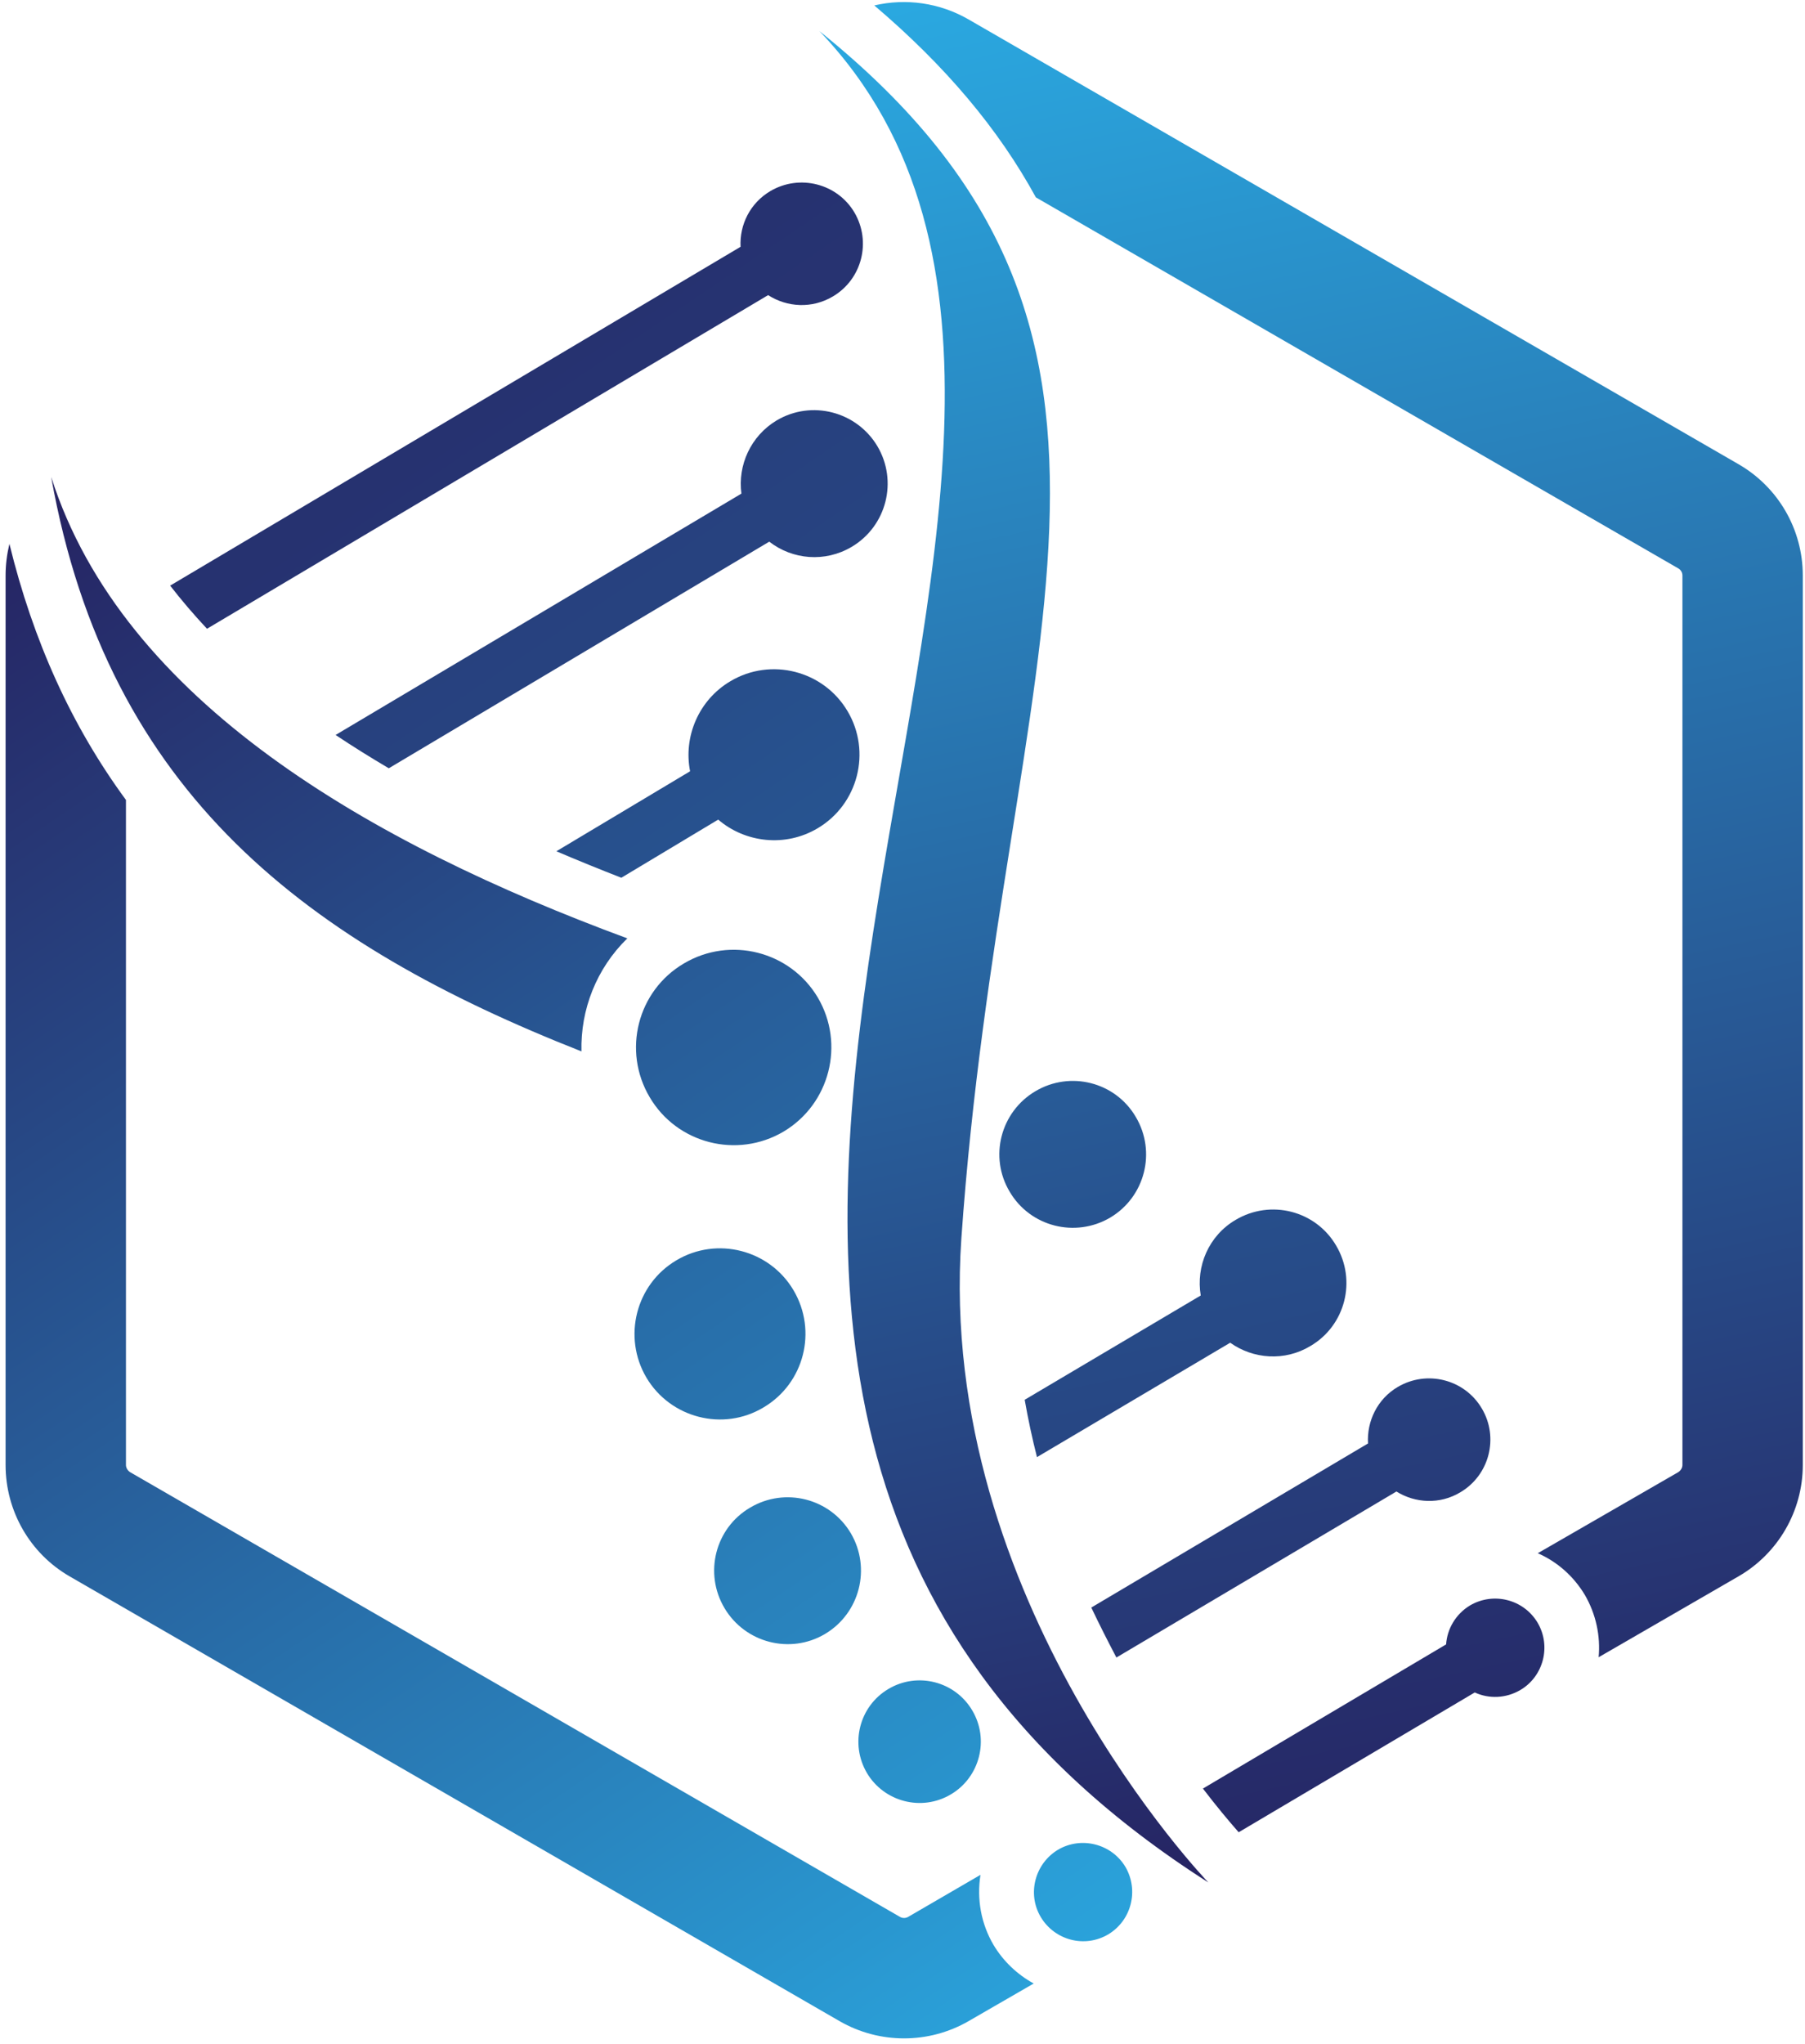 <svg width="227" height="257" viewBox="0 0 227 257" fill="none" xmlns="http://www.w3.org/2000/svg">
<path d="M103.055 3.91C155.158 58.485 52.736 173.366 151.966 236.658C151.966 236.658 117.745 201.202 120.903 155.689C126.086 81.55 151.142 42.524 103.055 3.91Z" fill="url(#paint0_linear_40_5463)"/>
<path d="M142.837 140.414C145.445 144.808 144.004 150.471 139.61 153.08C135.217 155.654 129.553 154.213 126.979 149.819C124.37 145.46 125.812 139.797 130.206 137.188C134.599 134.579 140.262 136.021 142.837 140.414Z" fill="url(#paint1_linear_40_5463)"/>
<path d="M78.894 117.968C46.733 106.092 15.43 88.209 6.438 59.961C13.543 99.948 38.976 118.723 73.128 132.178C72.991 126.926 75.016 121.743 78.894 117.968Z" fill="url(#paint2_linear_40_5463)"/>
<path d="M98.528 142.269C92.693 145.701 85.142 143.779 81.71 137.944C78.243 132.109 80.165 124.558 86 121.126C91.835 117.659 99.386 119.581 102.853 125.416C106.285 131.251 104.363 138.802 98.528 142.269Z" fill="url(#paint3_linear_40_5463)"/>
<path d="M96.022 176.936C90.942 179.991 84.317 178.275 81.297 173.195C78.277 168.081 79.958 161.456 85.073 158.436C90.153 155.415 96.777 157.097 99.797 162.211C102.818 167.326 101.136 173.916 96.022 176.936Z" fill="url(#paint4_linear_40_5463)"/>
<path d="M107.004 192.758C109.578 197.152 108.136 202.815 103.743 205.424C99.384 207.998 93.721 206.556 91.112 202.163C88.503 197.769 89.945 192.106 94.338 189.532C98.732 186.923 104.395 188.365 107.004 192.758Z" fill="url(#paint5_linear_40_5463)"/>
<path d="M119.599 225.573C115.926 227.77 111.19 226.534 109.027 222.896C106.865 219.223 108.066 214.487 111.739 212.324C115.377 210.162 120.114 211.363 122.276 215.036C124.439 218.674 123.237 223.411 119.599 225.573Z" fill="url(#paint6_linear_40_5463)"/>
<path d="M139.375 243.18C136.423 244.931 132.648 243.935 130.897 241.018C129.147 238.1 130.142 234.29 133.059 232.54C135.977 230.824 139.787 231.785 141.537 234.702C143.253 237.654 142.292 241.43 139.375 243.18Z" fill="url(#paint7_linear_40_5463)"/>
<path d="M193.362 203.984C191.611 201.066 187.836 200.105 184.884 201.821C183.065 202.92 182.001 204.773 181.864 206.729L151.281 224.852C152.963 227.049 154.508 228.902 155.778 230.344L185.468 212.77C187.252 213.594 189.38 213.526 191.2 212.462C194.117 210.745 195.112 206.935 193.362 203.984Z" fill="url(#paint8_linear_40_5463)"/>
<path d="M186.359 177.073C184.197 173.4 179.46 172.199 175.788 174.361C173.213 175.872 171.875 178.686 172.046 181.466L137.242 202.095C138.306 204.326 139.37 206.42 140.4 208.376L175.616 187.507C177.984 188.983 181.073 189.155 183.648 187.61C187.32 185.448 188.522 180.711 186.359 177.073Z" fill="url(#paint9_linear_40_5463)"/>
<path d="M168.03 156.582C165.456 152.189 159.793 150.747 155.399 153.356C152.001 155.347 150.388 159.191 151.006 162.864L128.867 175.975C129.302 178.447 129.817 180.849 130.412 183.183L154.713 168.802C157.596 170.861 161.578 171.17 164.804 169.214C169.197 166.639 170.639 160.976 168.03 156.582Z" fill="url(#paint10_linear_40_5463)"/>
<path d="M218.621 58.348L121.795 2.435C118.156 0.341 113.935 -0.242 109.953 0.684C118.877 8.27 125.57 16.199 130.273 24.814L211.07 71.46C211.379 71.631 211.585 71.974 211.585 72.352V184.178C211.585 184.521 211.379 184.865 211.07 185.07L193.394 195.265C195.831 196.329 197.89 198.148 199.297 200.482C200.739 202.953 201.288 205.699 201.048 208.342L218.621 198.182C223.633 195.299 226.722 189.944 226.722 184.178V72.352C226.722 66.551 223.633 61.231 218.621 58.348Z" fill="url(#paint11_linear_40_5463)"/>
<path d="M124.954 244.52C123.376 241.842 122.826 238.753 123.307 235.698L114.211 240.984C114.051 241.076 113.879 241.122 113.696 241.122C113.513 241.122 113.342 241.076 113.181 240.984L16.355 185.071C16.046 184.865 15.84 184.522 15.84 184.179V100.567C9.009 91.265 4.17 80.59 1.184 68.371C0.875 69.675 0.703 70.98 0.703 72.353V184.179C0.703 189.945 3.758 195.3 8.769 198.183L105.596 254.096C110.607 256.979 116.785 256.979 121.797 254.096L130 249.359C127.941 248.227 126.19 246.579 124.954 244.52Z" fill="url(#paint12_linear_40_5463)"/>
<path d="M107.448 26.702C105.285 23.064 100.549 21.862 96.876 24.025C94.336 25.535 92.997 28.247 93.135 31.027L21.398 73.622C22.817 75.453 24.362 77.261 26.032 79.046L96.601 37.102C99.004 38.647 102.127 38.818 104.736 37.274C108.409 35.111 109.61 30.375 107.448 26.702Z" fill="url(#paint13_linear_40_5463)"/>
<path d="M110.335 56.083C107.727 51.723 102.063 50.248 97.67 52.856C94.409 54.813 92.762 58.485 93.242 62.055L42.203 92.397C44.331 93.816 46.562 95.211 48.896 96.584L96.743 68.096C99.661 70.361 103.745 70.739 107.109 68.748C111.502 66.139 112.944 60.476 110.335 56.083Z" fill="url(#paint14_linear_40_5463)"/>
<path d="M106.592 89.41C103.571 84.296 96.947 82.615 91.867 85.635C87.851 88.003 85.929 92.637 86.787 96.962L69.969 107.019C72.6 108.14 75.323 109.25 78.138 110.348L90.323 103.037C93.721 105.954 98.766 106.538 102.816 104.135C107.931 101.115 109.612 94.49 106.592 89.41Z" fill="url(#paint15_linear_40_5463)"/>
<defs>
<linearGradient id="paint0_linear_40_5463" x1="655.039" y1="-117.636" x2="706.269" y2="119.508" gradientUnits="userSpaceOnUse">
<stop stop-color="#2AA9E1"/>
<stop offset="1" stop-color="#262261"/>
</linearGradient>
<linearGradient id="paint1_linear_40_5463" x1="108.747" y1="-27.965" x2="169.632" y2="253.87" gradientUnits="userSpaceOnUse">
<stop stop-color="#2AA9E1"/>
<stop offset="1" stop-color="#262261"/>
</linearGradient>
<linearGradient id="paint2_linear_40_5463" x1="110.092" y1="285.08" x2="-27.367" y2="81.879" gradientUnits="userSpaceOnUse">
<stop stop-color="#2AA9E1"/>
<stop offset="1" stop-color="#262261"/>
</linearGradient>
<linearGradient id="paint3_linear_40_5463" x1="178.614" y1="289.761" x2="-6.067" y2="16.754" gradientUnits="userSpaceOnUse">
<stop stop-color="#2AA9E1"/>
<stop offset="1" stop-color="#262261"/>
</linearGradient>
<linearGradient id="paint4_linear_40_5463" x1="156.197" y1="291.4" x2="-28.485" y2="18.392" gradientUnits="userSpaceOnUse">
<stop stop-color="#2AA9E1"/>
<stop offset="1" stop-color="#262261"/>
</linearGradient>
<linearGradient id="paint5_linear_40_5463" x1="143.58" y1="286.183" x2="-41.168" y2="13.078" gradientUnits="userSpaceOnUse">
<stop stop-color="#2AA9E1"/>
<stop offset="1" stop-color="#262261"/>
</linearGradient>
<linearGradient id="paint6_linear_40_5463" x1="140.841" y1="275.288" x2="-43.841" y2="2.28" gradientUnits="userSpaceOnUse">
<stop stop-color="#2AA9E1"/>
<stop offset="1" stop-color="#262261"/>
</linearGradient>
<linearGradient id="paint7_linear_40_5463" x1="142.013" y1="261.759" x2="-42.668" y2="-11.247" gradientUnits="userSpaceOnUse">
<stop stop-color="#2AA9E1"/>
<stop offset="1" stop-color="#262261"/>
</linearGradient>
<linearGradient id="paint8_linear_40_5463" x1="104.434" y1="-161.833" x2="192.242" y2="244.633" gradientUnits="userSpaceOnUse">
<stop stop-color="#2AA9E1"/>
<stop offset="1" stop-color="#262261"/>
</linearGradient>
<linearGradient id="paint9_linear_40_5463" x1="106.349" y1="-142.668" x2="194.238" y2="264.173" gradientUnits="userSpaceOnUse">
<stop stop-color="#2AA9E1"/>
<stop offset="1" stop-color="#262261"/>
</linearGradient>
<linearGradient id="paint10_linear_40_5463" x1="106.007" y1="-102.911" x2="187.918" y2="276.255" gradientUnits="userSpaceOnUse">
<stop stop-color="#2AA9E1"/>
<stop offset="1" stop-color="#262261"/>
</linearGradient>
<linearGradient id="paint11_linear_40_5463" x1="342.743" y1="-50.621" x2="395.321" y2="192.763" gradientUnits="userSpaceOnUse">
<stop stop-color="#2AA9E1"/>
<stop offset="1" stop-color="#262261"/>
</linearGradient>
<linearGradient id="paint12_linear_40_5463" x1="-1.904" y1="358.582" x2="-138.53" y2="156.615" gradientUnits="userSpaceOnUse">
<stop stop-color="#2AA9E1"/>
<stop offset="1" stop-color="#262261"/>
</linearGradient>
<linearGradient id="paint13_linear_40_5463" x1="710.557" y1="1060.09" x2="-52.973" y2="-68.602" gradientUnits="userSpaceOnUse">
<stop stop-color="#2AA9E1"/>
<stop offset="1" stop-color="#262261"/>
</linearGradient>
<linearGradient id="paint14_linear_40_5463" x1="477.521" y1="710.328" x2="-71.142" y2="-100.739" gradientUnits="userSpaceOnUse">
<stop stop-color="#2AA9E1"/>
<stop offset="1" stop-color="#262261"/>
</linearGradient>
<linearGradient id="paint15_linear_40_5463" x1="252.621" y1="365.467" x2="-13.634" y2="-28.128" gradientUnits="userSpaceOnUse">
<stop stop-color="#2AA9E1"/>
<stop offset="1" stop-color="#262261"/>
</linearGradient>
</defs>
</svg>
